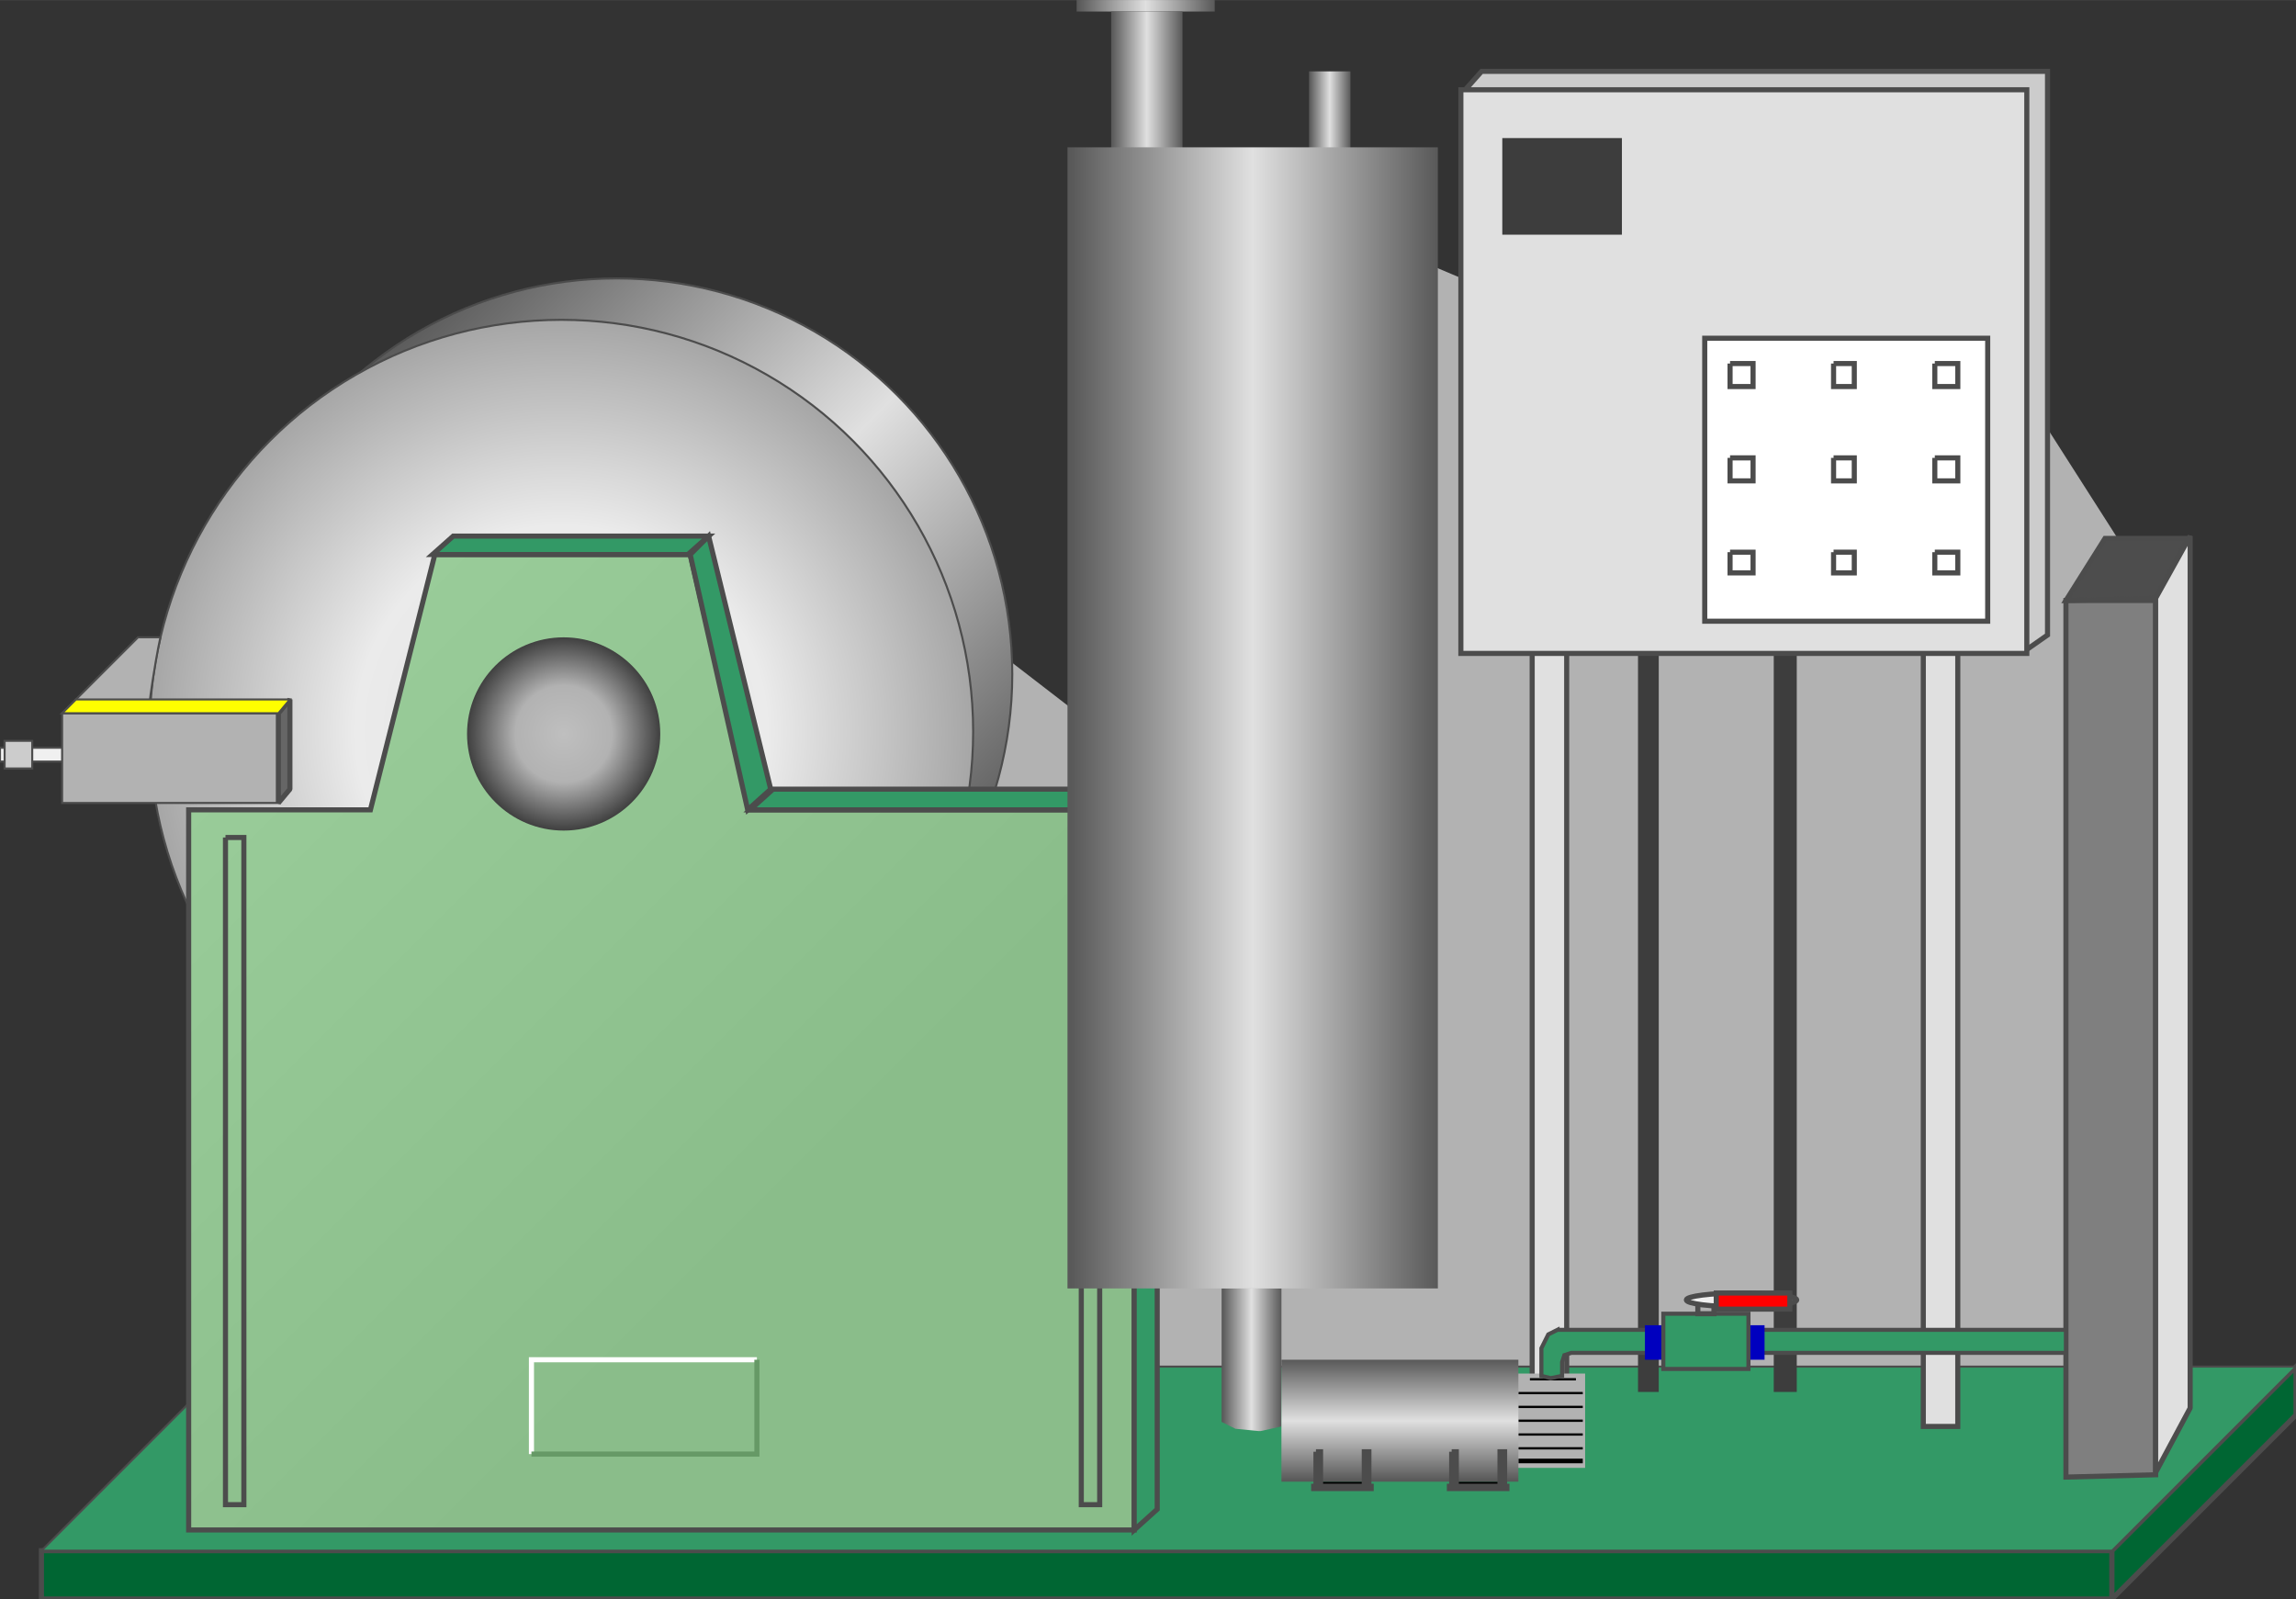 <svg version="1.1" xmlns="http://www.w3.org/2000/svg" xmlns:xlink="http://www.w3.org/1999/xlink" width="112px" height="78px" viewBox="0 0 112.5 78.344" enable-background="new 0 0 112.5 78.344" xml:space="preserve">
<rect x="0" y="0" width="112.5" height="78.344" fill="#333333" stroke="none"/>
<g id="Group_Background">
	<path fill="#B2B2B2" d="M38.327,23.785L59.97,40.468l2.593-30.66l32.014,13.526l0.902-9.92l10.37,16.232l-1.353,44.188H30.211   L38.327,23.785z" />
</g>
<g id="Group_Wheel">
	<linearGradient id="SVGID_1_" gradientUnits="userSpaceOnUse" x1="43.921" y1="46.738" x2="16.501" y2="19.318">
		<stop offset="0.01" style="stop-color:#595959" />
		<stop offset="0.5" style="stop-color:#E0E0E0" />
		<stop offset="1" style="stop-color:#595959" />
	</linearGradient>
	<circle fill="url(#SVGID_1_)" stroke="#4C4C4C" stroke-width="0.1" cx="30.211" cy="33.028" r="19.389" />
	<radialGradient id="SVGID_2_" cx="27.505" cy="35.846" r="20.178" gradientUnits="userSpaceOnUse">
		<stop offset="0" style="stop-color:#E0E0E0" />
		<stop offset="0.5" style="stop-color:#EBEBEB" />
		<stop offset="1" style="stop-color:#A6A6A6" />
	</radialGradient>
	<circle fill="url(#SVGID_2_)" stroke="#4C4C4C" stroke-width="0.1" cx="27.505" cy="35.846" r="20.178" />
</g>
<g id="Group_BaseSupport">
	<path fill="#006633" stroke="#4C4C4C" stroke-width="0.25" d="M2.03,75.976h101.452v2.367H2.03V75.976z" />
	<path fill="#006633" stroke="#4C4C4C" stroke-width="0.25" d="M112.5,66.958l-9.019,9.019v2.367l9.019-9.019V66.958z" />
	<path fill="#339966" stroke="#4C4C4C" stroke-width="0.1" d="M2.03,75.976h101.452l9.019-9.019H11.048L2.03,75.976z" />
</g>
<g id="Group_RotorBox">
	<linearGradient id="SVGID_3_" gradientUnits="userSpaceOnUse" x1="52.812" y1="77.723" x2="11.781" y2="36.692">
		<stop offset="0" style="stop-color:#8ABD8A" />
		<stop offset="0.4" style="stop-color:#8ABD8A" />
		<stop offset="1" style="stop-color:#99CC99" />
	</linearGradient>
	<path fill="url(#SVGID_3_)" stroke="#4C4C4C" stroke-width="0.25" d="M36.749,39.678l-2.931-12.512H21.306l-3.156,12.512H9.244   v35.283h46.33V39.678H36.749z" />
	<path fill="#339966" stroke="#4C4C4C" stroke-width="0.25" d="M55.574,39.678l1.127-1.014v35.282l-1.127,1.015V39.678z" />
	<path fill="#339966" stroke="#4C4C4C" stroke-width="0.25" d="M55.461,39.678l1.127-1.014H37.876l-1.127,1.014H55.461z" />
	<path fill="#339966" stroke="#4C4C4C" stroke-width="0.25" d="M37.763,38.665l-1.127,1.014l-2.818-12.512l0.902-0.902   L37.763,38.665z" />
	<path fill="#339966" stroke="#4C4C4C" stroke-width="0.25" d="M33.705,27.167H21.193l1.015-0.902H34.72L33.705,27.167z" />
	<path fill="none" stroke="#4C4C4C" stroke-width="0.25" d="M52.981,41.032h0.902v32.689h-0.902V41.032" />
	<path fill="none" stroke="#4C4C4C" stroke-width="0.25" d="M11.048,41.032h0.901v32.689h-0.901V41.032" />
	<path fill="none" stroke="#FFFFFF" stroke-width="0.25" d="M26.04,71.242V66.62h11.047" />
	<path fill="none" stroke="#669966" stroke-width="0.25" d="M26.04,71.242h11.047V66.62" />
</g>
<g id="Group_Axial">
	<radialGradient id="SVGID_4_" cx="27.618" cy="35.959" r="4.734" gradientUnits="userSpaceOnUse">
		<stop offset="0" style="stop-color:#BFBFBF" />
		<stop offset="0.5" style="stop-color:#B2B2B2" />
		<stop offset="1" style="stop-color:#404040" />
	</radialGradient>
	<circle fill="url(#SVGID_4_)" cx="27.618" cy="35.959" r="4.734" />
</g>
<g id="Group_ControlBox">
	<path fill="#E0E0E0" stroke="#4C4C4C" stroke-width="0.25" d="M94.238,31.901h1.69v37.987h-1.69V31.901z" />
	<path fill="#3D3D3D" d="M80.26,31.901h1.016v36.297H80.26V31.901z" />
	<path fill="#3D3D3D" d="M86.911,31.901h1.127v36.297h-1.127V31.901z" />
	<path fill="#E0E0E0" stroke="#4C4C4C" stroke-width="0.25" d="M75.074,31.901h1.691v37.987h-1.691V31.901z" />
	<path fill="#CCCCCC" stroke="#4C4C4C" stroke-width="0.25" d="M72.596,3.495h27.729v27.617l-1.128,0.789L71.693,4.509L72.596,3.495   z" />
	<path fill="#E0E0E0" stroke="#4C4C4C" stroke-width="0.25" d="M71.58,4.396h27.73v27.617H71.58V4.396z" />
	<path fill="#FFFFFF" stroke="#4C4C4C" stroke-width="0.25" d="M83.529,16.57h13.865v13.865H83.529V16.57z" />
	<path fill="#3D3D3D" d="M79.471,6.763h-5.861v4.734h5.861V6.763z" />
	<path fill="none" stroke="#4C4C4C" stroke-width="0.25" d="M94.802,27.053h1.127v1.015h-1.127V27.053" />
	<path fill="none" stroke="#4C4C4C" stroke-width="0.25" d="M94.802,22.432h1.127v1.127h-1.127V22.432" />
	<path fill="none" stroke="#4C4C4C" stroke-width="0.25" d="M94.802,17.81h1.127v1.127h-1.127V17.81" />
	<path fill="none" stroke="#4C4C4C" stroke-width="0.25" d="M89.842,27.053h1.015v1.015h-1.015V27.053" />
	<path fill="none" stroke="#4C4C4C" stroke-width="0.25" d="M89.842,22.432h1.015v1.127h-1.015V22.432" />
	<path fill="none" stroke="#4C4C4C" stroke-width="0.25" d="M89.842,17.81h1.015v1.127h-1.015V17.81" />
	<path fill="none" stroke="#4C4C4C" stroke-width="0.25" d="M84.77,27.053h1.127v1.015H84.77V27.053" />
	<path fill="none" stroke="#4C4C4C" stroke-width="0.25" d="M84.77,22.432h1.127v1.127H84.77V22.432" />
	<path fill="none" stroke="#4C4C4C" stroke-width="0.25" d="M84.77,17.81h1.127v1.127H84.77V17.81" />
</g>
<g id="Group_Tank">
	<linearGradient id="SVGID_5_" gradientUnits="userSpaceOnUse" x1="59.857" y1="66.62" x2="62.788" y2="66.62">
		<stop offset="0.01" style="stop-color:#595959" />
		<stop offset="0.5" style="stop-color:#E0E0E0" />
		<stop offset="1" style="stop-color:#595959" />
	</linearGradient>
	<path fill="url(#SVGID_5_)" d="M62.788,69.888l-1.015,0.226H61.66l-1.127-0.112l-0.676-0.338v-6.538h2.931V69.888" />
	<linearGradient id="SVGID_6_" gradientUnits="userSpaceOnUse" x1="52.755" y1="0.281" x2="59.52" y2="0.281">
		<stop offset="0.01" style="stop-color:#595959" />
		<stop offset="0.5" style="stop-color:#E0E0E0" />
		<stop offset="1" style="stop-color:#595959" />
	</linearGradient>
	<path fill="url(#SVGID_6_)" d="M52.755,0h6.764v0.563h-6.764V0z" />
	<linearGradient id="SVGID_7_" gradientUnits="userSpaceOnUse" x1="54.446" y1="4.227" x2="57.941" y2="4.227">
		<stop offset="0.01" style="stop-color:#595959" />
		<stop offset="0.5" style="stop-color:#E0E0E0" />
		<stop offset="1" style="stop-color:#595959" />
	</linearGradient>
	<path fill="url(#SVGID_7_)" d="M54.446,7.89h3.495V0.563h-3.495V7.89" />
	<linearGradient id="SVGID_8_" gradientUnits="userSpaceOnUse" x1="64.141" y1="5.693" x2="66.17" y2="5.693">
		<stop offset="0.01" style="stop-color:#595959" />
		<stop offset="0.5" style="stop-color:#E0E0E0" />
		<stop offset="1" style="stop-color:#595959" />
	</linearGradient>
	<path fill="url(#SVGID_8_)" d="M64.141,7.89h2.029V3.495h-2.029V7.89" />
	<linearGradient id="SVGID_9_" gradientUnits="userSpaceOnUse" x1="52.305" y1="35.17" x2="70.453" y2="35.17">
		<stop offset="0.01" style="stop-color:#595959" />
		<stop offset="0.5" style="stop-color:#E0E0E0" />
		<stop offset="1" style="stop-color:#595959" />
	</linearGradient>
	<path fill="url(#SVGID_9_)" d="M52.305,7.215h18.148v55.911H52.305V7.215" />
</g>
<g id="Group_Break">
	<path fill="#B2B2B2" stroke="#4C4C4C" stroke-width="0.1" d="M7.27,34.944H3.044l3.72-3.72h1.095c0,0-0.162,0.712-0.373,2.075   C7.32,34.379,7.27,34.944,7.27,34.944" />
	<path fill="#F0F0F0" stroke="#4C4C4C" stroke-width="0.1" d="M0,36.635h5.411v0.676H0V36.635z" />
	<path fill="#CCCCCC" stroke="#4C4C4C" stroke-width="0.1" d="M0.226,36.297h1.353v1.354H0.226V36.297z" />
	<path fill="#B2B2B2" stroke="#4C4C4C" stroke-width="0.1" d="M3.044,34.944H13.64v4.396H3.044V34.944z" />
	<path fill="#666666" stroke="#4C4C4C" stroke-width="0.25" stroke-linejoin="bevel" d="M14.204,34.268l-0.564,0.676v4.396   l0.564-0.676V34.268z" />
	<path fill="#FFFF00" stroke="#4C4C4C" stroke-width="0.1" d="M3.044,34.944H13.64l0.564-0.676H3.721L3.044,34.944z" />
</g>
<g id="Group_Box">
	<path fill="#7F7F7F" stroke="#4C4C4C" stroke-width="0.25" d="M101.227,29.421h4.396v42.835l-4.396,0.113V29.421z" />
	<path fill="#4D4D4D" stroke="#4C4C4C" stroke-width="0.25" d="M101.227,29.421l4.396-0.112l1.578-2.931h-4.059L101.227,29.421z" />
	<path fill="#E0E0E0" stroke="#4C4C4C" stroke-width="0.25" stroke-linejoin="bevel" d="M107.314,26.264l-1.691,3.044v42.835   l1.691-3.156V26.264z" />
</g>
<g id="Group_Motor">
	<path fill="#B2B2B2" d="M74.285,67.297h3.383v4.621h-3.383V67.297z" />
	<path d="M74.398,71.467h3.156v0.226h-3.156V71.467z" />
	<path d="M74.398,70.903h3.156v0.113h-3.156V70.903z" />
	<path d="M74.398,70.227h3.156v0.112h-3.156V70.227z" />
	<path d="M74.398,69.551h3.156v0.113h-3.156V69.551z" />
	<path d="M74.398,68.875h3.156v0.112h-3.156V68.875z" />
	<path d="M74.398,68.198h3.156v0.112h-3.156V68.198z" />
	<path d="M74.963,67.521h2.254v0.113h-2.254V67.521z" />
	<path d="M64.704,72.594h2.142v0.226h-2.142V72.594z" />
	<path d="M71.355,72.594h2.141v0.226h-2.141V72.594z" />
	<linearGradient id="SVGID_10_" gradientUnits="userSpaceOnUse" x1="68.594" y1="72.594" x2="68.594" y2="66.62">
		<stop offset="0.01" style="stop-color:#595959" />
		<stop offset="0.5" style="stop-color:#E0E0E0" />
		<stop offset="1" style="stop-color:#595959" />
	</linearGradient>
	<path fill="url(#SVGID_10_)" d="M62.788,66.62h11.61v5.975h-11.61V66.62z" />
	<path fill="#7F7F7F" stroke="#4C4C4C" stroke-width="0.25" d="M71.129,71.129h0.227v1.691h2.141v-1.691h0.227v1.691h0.112v0.112   h-2.818V72.82h0.112V71.129z" />
	<path fill="#7F7F7F" stroke="#4C4C4C" stroke-width="0.25" d="M64.479,71.129h0.226v1.691h2.142v-1.691h0.226v1.691h0.112v0.112   h-2.817V72.82h0.112V71.129z" />
</g>
<g id="Group_Pipe1">
	<path fill="#339966" stroke="#4C4C4C" stroke-width="0.2" d="M76.314,65.154l-0.451,0.226l-0.338,0.677v1.353l0.451,0.112   l0.564-0.112v-0.677l0.111-0.338l0.339-0.112h24.235v-1.128H76.314z" />
</g>
<g id="Group_Valve">
	<rect x="80.599" y="64.929" fill="#0000BF" width="5.861" height="1.69" />
	<rect x="81.5" y="64.365" fill="#339966" width="4.171" height="2.706" />
	<rect x="81.5" y="64.365" fill="none" stroke="#4C4C4C" stroke-width="0.2" width="4.171" height="2.706" />
	<rect x="83.191" y="63.915" fill="#B2B2B2" width="0.789" height="0.45" />
	<rect x="83.191" y="63.915" fill="none" stroke="#4C4C4C" stroke-width="0.25" width="0.789" height="0.45" />
	<ellipse fill="#F0F0F0" cx="85.333" cy="63.689" rx="2.705" ry="0.338" />
	<ellipse fill="none" stroke="#4C4C4C" stroke-width="0.25" cx="85.333" cy="63.689" rx="2.705" ry="0.338" />
</g>
<g id="Group_Lever1">
	<path fill="#FF0000" stroke="#4C4C4C" stroke-width="0.25" d="M84.093,63.351H87.7v0.789h-3.607V63.351z" />
</g>
</svg>